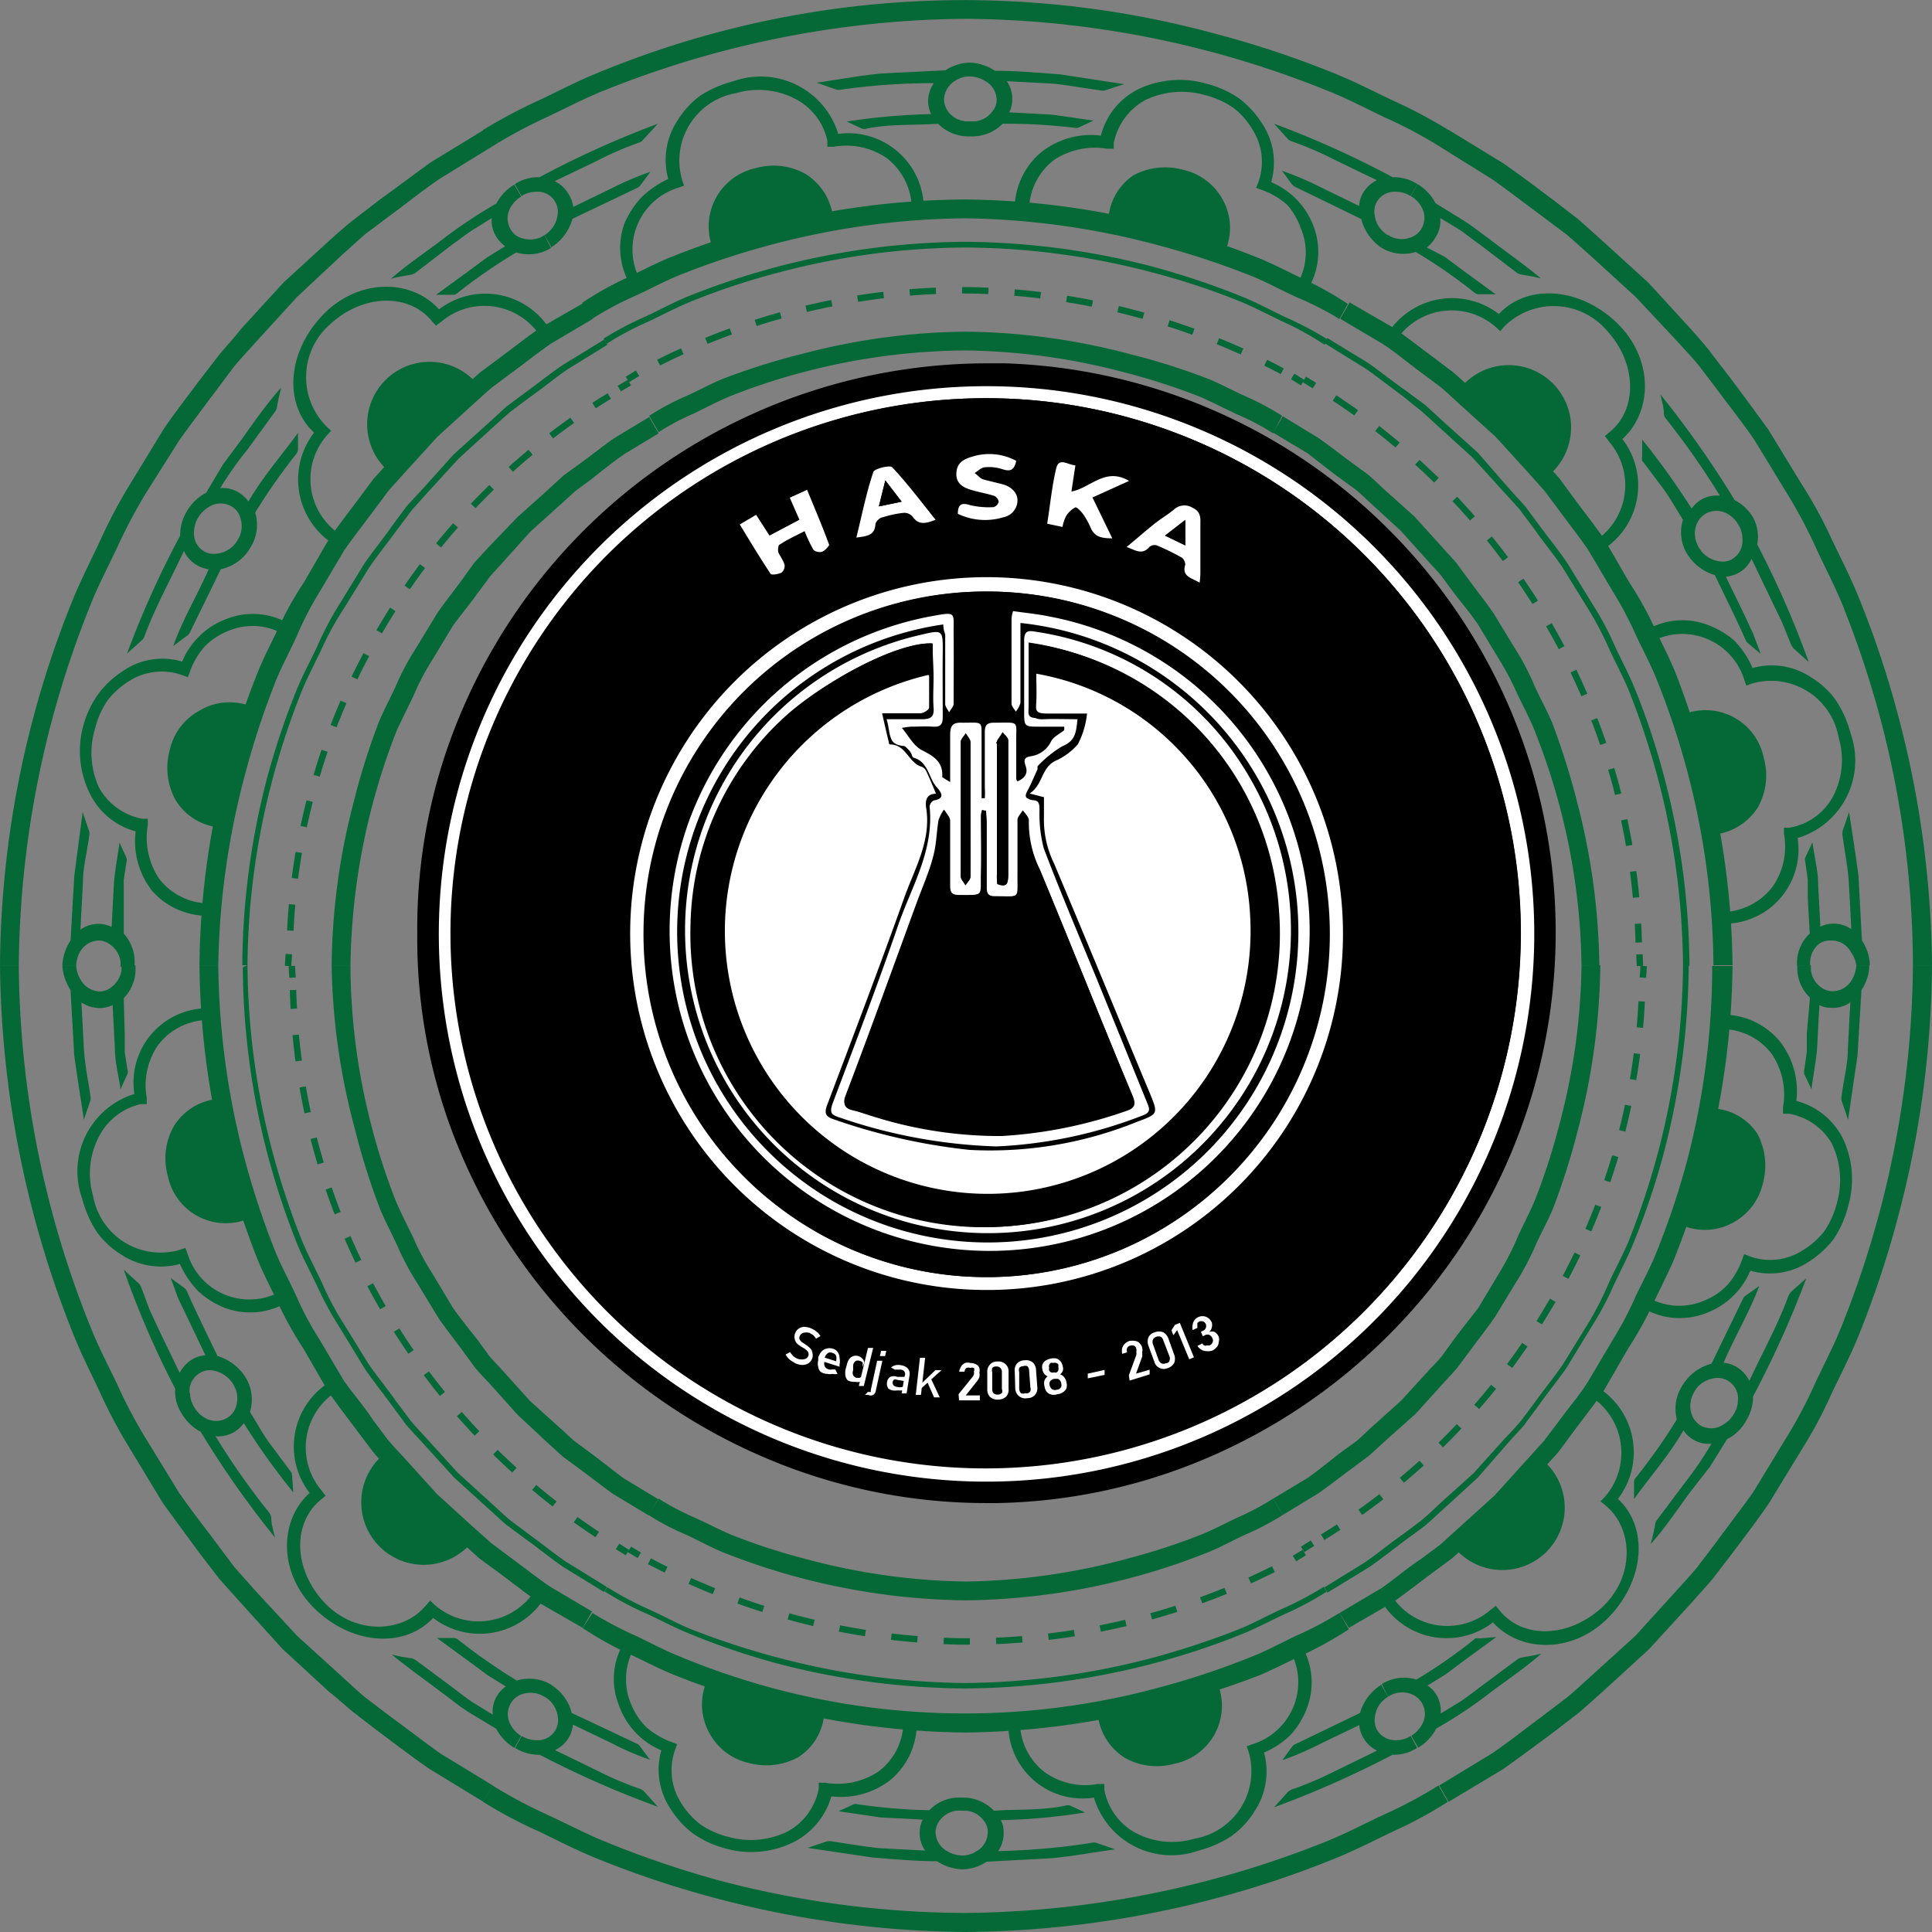 <svg xmlns="http://www.w3.org/2000/svg" viewBox="0 0 78.06 78.06"><rect x="0" y="0" width="78.06" height="78.06" fill="#808080" stroke="none"/><defs><style>.cls-1{fill:#046937;}.cls-2,.cls-3{fill:none;stroke:#046937;stroke-miterlimit:10;stroke-width:0.26px;}.cls-3{stroke-dasharray:1.06 1.06;}.cls-4{fill:#fff;}</style></defs><g id="Layer_2" data-name="Layer 2"><g id="Layer_1-2" data-name="Layer 1"><path class="cls-1" d="M66.55,52.94l-.18-.1-.16-.12.8-1.65c.25-.55.43-1.14.65-1.71l.42-1.14c.12-.39.21-.79.31-1.18A24.18,24.18,0,0,0,69,44.66,27.52,27.52,0,0,0,69.39,41l.19,0a.74.74,0,0,1,.21,0,3,3,0,0,1,2.11,1.06,3.27,3.27,0,0,1,.68,2.42A2.94,2.94,0,0,1,74.46,46a3.85,3.85,0,0,1,.21,2.74,4.12,4.12,0,0,1-.59,1.33,3.9,3.9,0,0,1-1,.91,2.84,2.84,0,0,1-2.36.36,3.11,3.11,0,0,1-1.83,1.73A2.9,2.9,0,0,1,66.55,52.94Zm.27-.4a2.55,2.55,0,0,0,2.06,0,2.63,2.63,0,0,0,.91-.62,3.14,3.14,0,0,0,.59-1l.09-.25.22.09a2.43,2.43,0,0,0,2.11-.22,3.31,3.31,0,0,0,.9-.78,3.61,3.61,0,0,0,.52-1.16,3.4,3.4,0,0,0-.21-2.4A2.48,2.48,0,0,0,72.28,45l-.24,0,0-.26a2.93,2.93,0,0,0-.45-2.15,2.53,2.53,0,0,0-1.79-1,10.87,10.87,0,0,1-.18,1.61l-.24,1.6A2.29,2.29,0,0,1,71,45.8a2.72,2.72,0,0,1,.23,2A2.42,2.42,0,0,1,70,49.41a2.37,2.37,0,0,1-1.9.15l-.55,1.52Z"/><path class="cls-1" d="M55.91,64.85a1.62,1.62,0,0,1-.1-.18l-.08-.18c.53-.3,1-.71,1.49-1.06s1-.71,1.44-1.13l1.81-1.64c.56-.58,1.1-1.2,1.65-1.8a14.17,14.17,0,0,0,1.14-1.42c.36-.49.74-1,1.09-1.47l.18.08a.59.59,0,0,1,.17.1,3.09,3.09,0,0,1,.67,4.41c1.22,1.13,1.1,3.22-.32,4.73s-3.58,1.52-4.73.26A3.07,3.07,0,0,1,55.91,64.85Zm.45-.19a2.68,2.68,0,0,0,3.87.38,1.56,1.56,0,0,0,.2-.16l.15.18c.94,1.17,2.8,1.12,4.14-.11s1.29-3.2.13-4.14l-.18-.15.18-.19a2.71,2.71,0,0,0-.36-3.89c-.67.85-1.25,1.77-2,2.56a2.52,2.52,0,1,1-3.58,3.55C58.11,63.39,57.21,64,56.36,64.66Z"/><path class="cls-1" d="M66.69,62.39a6.79,6.79,0,0,0,.18-.78.4.4,0,0,1,.08-.2l1.14-1.52a13.8,13.8,0,0,0,1.06-1.56,1.21,1.21,0,0,1-.78-.19,1.17,1.17,0,0,1-.35-.35c-.58,1-1.33,1.85-2,2.78l0-.68a.25.25,0,0,1,.06-.17,23,23,0,0,0,1.67-2.37A1.73,1.73,0,0,1,68,55.94a1.93,1.93,0,0,1,1.15-.84l1.27-2.62a.33.33,0,0,1,.11-.13l.55-.39c-.4,1.07-1,2.07-1.44,3.1a1.28,1.28,0,0,1,.47.14,1.35,1.35,0,0,1,.57.59c.53-1.14,1.15-2.25,1.58-3.43a.57.57,0,0,1,.12-.18l.6-.53a40,40,0,0,1-2.15,4.77,1.86,1.86,0,0,1-.29,1,1.83,1.83,0,0,1-.76.73l-.69,1.11-.78,1C67.76,61,67.28,61.74,66.69,62.39Zm2.93-4.83a1.1,1.1,0,0,0,.42-.41,1.06,1.06,0,0,0,.18-.57.83.83,0,0,0-.42-.8.78.78,0,0,0-.5-.1,1.15,1.15,0,0,0-.72.37l-.12.17-.09.19a1.08,1.08,0,0,0,0,.79.89.89,0,0,0,.33.39A.86.86,0,0,0,69.62,57.56Z"/><path class="cls-1" d="M56.08,68.55l.18-.09a1,1,0,0,1,.79,0,.84.84,0,0,1,.39.33.86.86,0,0,1,0,.91,1.15,1.15,0,0,1-.42.43l.28.48a1.92,1.92,0,0,0,.73-.77,18.33,18.33,0,0,0,2.18-1.45c.69-.52,1.41-1,2.07-1.58-.25.07-.52.11-.79.16a.41.41,0,0,0-.19.08l-1.52,1.13c-.25.19-.5.38-.76.56l-.81.49a1.28,1.28,0,0,0-.19-.78,1.26,1.26,0,0,0-.34-.35l.73-.45.68-.51,1.37-1-.68.06a.34.34,0,0,0-.17,0,20.66,20.66,0,0,1-2.38,1.66,1.71,1.71,0,0,0-1.4.18Z"/><path class="cls-1" d="M75.21,40a1.89,1.89,0,0,0,.32-1H75a1.19,1.19,0,0,1-.17.57.9.9,0,0,1-.8.48.79.79,0,0,1-.47-.17,1,1,0,0,1-.39-.67,1.48,1.48,0,0,1,0-.21h-.55a1.66,1.66,0,0,0,.51,1.31L73,41.78l0,.73-.1.71a.37.37,0,0,0,0,.18l.29.61c.07-.57.19-1.13.23-1.7l.09-1.7a1,1,0,0,0,.47.11,1.21,1.21,0,0,0,.78-.22l-.1,1.89c0,.62-.17,1.24-.25,1.87a.55.55,0,0,0,0,.22l.26.76.38-2.59Z"/><path class="cls-1" d="M54.12,65.17l1.69-1c.54-.37,1-.78,1.59-1.17l.79-.59.73-.66,1.47-1.33,1.33-1.47.66-.73L63,57.4c.39-.54.8-1,1.17-1.59l1-1.69a13.87,13.87,0,0,0,.92-1.75c.28-.59.6-1.17.84-1.78a31.7,31.7,0,0,0,1.25-3.75,31.14,31.14,0,0,0,1-7.81H70a32.35,32.35,0,0,1-1.09,8,31.38,31.38,0,0,1-1.27,3.84c-.26.62-.58,1.22-.86,1.83a15.33,15.33,0,0,1-1,1.79l-1,1.73c-.39.56-.81,1.09-1.21,1.63l-.6.81c-.22.26-.46.5-.68.76l-1.36,1.5-1.5,1.36c-.26.22-.5.46-.76.68l-.81.6c-.54.4-1.07.82-1.63,1.21l-1.73,1Z"/><path class="cls-1" d="M51.44,60.55l1.4-.84c.44-.31.86-.66,1.3-1l.66-.48c.21-.17.4-.37.6-.55l1.21-1.09L57.7,55.4c.18-.2.38-.39.55-.6l.48-.66c.32-.44.67-.86,1-1.3l.84-1.4A10.86,10.86,0,0,0,61.31,50c.22-.49.49-1,.69-1.47a25.83,25.83,0,0,0,1-3.08A26.16,26.16,0,0,0,63.9,39h.76a27.37,27.37,0,0,1-.9,6.63,29.41,29.41,0,0,1-1,3.17c-.21.52-.49,1-.72,1.52a11,11,0,0,1-.78,1.48l-.87,1.43c-.32.46-.67.9-1,1.35l-.5.67c-.18.22-.38.42-.56.62l-1.13,1.25L55.9,58.28c-.2.18-.4.38-.62.56l-.67.5c-.45.33-.89.68-1.35,1l-1.43.87Z"/><path class="cls-1" d="M53.52,64.13l1.62-1c.52-.36,1-.76,1.53-1.13l.76-.57c.24-.2.47-.42.7-.64l1.41-1.27,1.27-1.41c.22-.23.44-.46.64-.7l.57-.76c.37-.52.77-1,1.13-1.53l1-1.62A12.82,12.82,0,0,0,65,51.84c.26-.57.57-1.13.81-1.71A33,33,0,0,0,67,46.53,30.6,30.6,0,0,0,68,39h.23a30.61,30.61,0,0,1-1,7.56A29.66,29.66,0,0,1,66,50.22c-.24.59-.54,1.15-.81,1.73a12.35,12.35,0,0,1-.9,1.68l-1,1.64c-.36.52-.76,1-1.14,1.54l-.57.77c-.2.24-.43.47-.64.71L59.71,59.7,58.29,61c-.24.21-.47.44-.71.64l-.77.57c-.52.38-1,.78-1.54,1.14l-1.64,1Z"/><path class="cls-1" d="M58.15,72.14l2.14-1.3c.69-.47,1.35-1,2-1.48l1-.76c.32-.26.63-.55.94-.83l1.85-1.68,1.68-1.85c.28-.31.57-.62.83-.94l.76-1c.49-.67,1-1.33,1.48-2l1.3-2.14a18,18,0,0,0,1.18-2.21c.35-.75.74-1.49,1.06-2.27A40.05,40.05,0,0,0,77.29,39h.77A40.48,40.48,0,0,1,76.7,49.12,40,40,0,0,1,75.08,54c-.32.78-.71,1.54-1.08,2.31a17.32,17.32,0,0,1-1.2,2.25l-1.33,2.18c-.48.7-1,1.38-1.51,2.06l-.77,1c-.27.32-.56.63-.84.95l-1.72,1.88-1.89,1.73c-.32.28-.63.57-.95.84l-1,.77c-.68.51-1.35,1-2.06,1.51L58.53,72.8Z"/><line class="cls-2" x1="66.41" y1="39.03" x2="66.38" y2="39.5"/><path class="cls-3" d="M66.33,40.46a26.54,26.54,0,0,1-3.79,12.41,27,27,0,0,1-9.1,9.24"/><line class="cls-2" x1="53.03" y1="62.35" x2="52.63" y2="62.6"/><path class="cls-1" d="M40.74,69.8a.67.67,0,0,1,0-.2l0-.2A24.73,24.73,0,0,0,44.4,69a17.76,17.76,0,0,0,2.38-.53l1.18-.3c.39-.12.76-.28,1.15-.41l1.71-.63,1.65-.79.12.16a1.62,1.62,0,0,1,.1.18A2.9,2.9,0,0,1,52.81,69a3.35,3.35,0,0,1-.65,1.08,3.48,3.48,0,0,1-1.09.73,2.9,2.9,0,0,1-.38,2.37,3.46,3.46,0,0,1-.93,1,4.46,4.46,0,0,1-1.33.59,3.27,3.27,0,0,1-4.23-2.14A3,3,0,0,1,40.74,69.8Zm.48,0a2.56,2.56,0,0,0,1,1.81,2.82,2.82,0,0,0,2.14.47l.26,0,0,.23a2.5,2.5,0,0,0,1.25,1.74,3.17,3.17,0,0,0,2.39.24,2.77,2.77,0,0,0,2.19-3.51l-.08-.22.24-.09a2.62,2.62,0,0,0,1.63-3.54c-.49.23-1,.5-1.47.68l-1.52.56a2.39,2.39,0,0,1-1.79,3.09,2.64,2.64,0,0,1-2-.23,2.36,2.36,0,0,1-1.08-1.58A24.83,24.83,0,0,1,41.22,69.85Z"/><path class="cls-1" d="M25.11,66.55a1.74,1.74,0,0,1,.11-.18l.11-.16L27,67c.56.25,1.14.43,1.71.65l1.15.42c.38.12.79.21,1.18.31a24,24,0,0,0,2.37.56,27.67,27.67,0,0,0,3.63.44l0,.19a1.47,1.47,0,0,1,0,.21A3,3,0,0,1,36,71.9a3.26,3.26,0,0,1-2.41.68A3,3,0,0,1,32,74.46a3.84,3.84,0,0,1-2.74.21A4.07,4.07,0,0,1,28,74.08a3.73,3.73,0,0,1-.91-1,2.84,2.84,0,0,1-.37-2.36A3.08,3.08,0,0,1,25,68.88,2.83,2.83,0,0,1,25.11,66.55Zm.4.27a2.55,2.55,0,0,0,0,2.06,2.75,2.75,0,0,0,.61.91,3.31,3.31,0,0,0,1,.59l.24.09-.08.22a2.46,2.46,0,0,0,.21,2.11,3.35,3.35,0,0,0,.79.9,3.51,3.51,0,0,0,1.16.52A3.37,3.37,0,0,0,31.82,74a2.5,2.5,0,0,0,1.26-1.73l0-.24.26,0a3,3,0,0,0,2.15-.45,2.52,2.52,0,0,0,1-1.79,10.73,10.73,0,0,1-1.6-.18l-1.6-.24A2.3,2.3,0,0,1,32.25,71a2.71,2.71,0,0,1-2,.23A2.4,2.4,0,0,1,28.65,70a2.38,2.38,0,0,1-.16-1.9L27,67.53Z"/><path class="cls-1" d="M32.63,74.66l.77-.26a.55.55,0,0,1,.22,0c.62.09,1.25.2,1.87.27l1.89.1a1.21,1.21,0,0,1-.22-.78,1.13,1.13,0,0,1,.12-.47l-1.71-.09-1.69-.25.61-.28a.25.25,0,0,1,.17,0,23.46,23.46,0,0,0,2.89.24,1.66,1.66,0,0,1,1.31-.51,1.74,1.74,0,0,1,1.3.53c1-.07,1.94,0,2.9-.21a.27.27,0,0,1,.17,0l.61.28a24.14,24.14,0,0,1-3.4.31,1,1,0,0,1,.11.47,1.27,1.27,0,0,1-.22.78,28.07,28.07,0,0,0,3.76-.33.38.38,0,0,1,.21,0l.76.26c-.86.12-1.72.28-2.59.36l-2.61.14a1.81,1.81,0,0,1-1,.31,2,2,0,0,1-1-.33c-.87,0-1.74-.08-2.61-.15Zm5.65.14a1.19,1.19,0,0,0,.57.17,1,1,0,0,0,.58-.16.89.89,0,0,0,.48-.79.71.71,0,0,0-.17-.47,1,1,0,0,0-.68-.39l-.2,0a.74.74,0,0,0-.21,0,1,1,0,0,0-.68.39.82.82,0,0,0-.17.47A.9.9,0,0,0,38.28,74.8Z"/><path class="cls-1" d="M22,68.55l.17.12a1.12,1.12,0,0,1,.37.72.8.8,0,0,1-.09.5.83.83,0,0,1-.8.42,1.14,1.14,0,0,1-.57-.17l-.27.48a1.8,1.8,0,0,0,1,.28A39.24,39.24,0,0,0,26.58,73l-.54-.6a.52.52,0,0,0-.17-.12,13.37,13.37,0,0,1-1.74-.74l-1.71-.83a1.24,1.24,0,0,0,.59-.56,1.34,1.34,0,0,0,.14-.47l1.54.74a11.45,11.45,0,0,0,1.57.68l-.4-.54a.28.28,0,0,0-.13-.11L23.1,69.21a1.88,1.88,0,0,0-.84-1.14Z"/><path class="cls-1" d="M56.26,70.9a1.76,1.76,0,0,0,1-.28L57,70.14a1.07,1.07,0,0,1-.56.17.86.86,0,0,1-.81-.43.83.83,0,0,1-.08-.49,1.08,1.08,0,0,1,.37-.72l.16-.12-.27-.48a2,2,0,0,0-.86,1.14l-2.61,1.26a.3.3,0,0,0-.14.11l-.39.54a12.83,12.83,0,0,0,1.57-.68l1.54-.74a1.16,1.16,0,0,0,.14.47,1.26,1.26,0,0,0,.58.56l-1.7.83a14,14,0,0,1-1.74.74.57.57,0,0,0-.18.12l-.54.6A40.08,40.08,0,0,0,56.26,70.9Z"/><path class="cls-1" d="M23.94,65.17a14.46,14.46,0,0,0,1.74.92c.6.28,1.18.6,1.79.84a29.95,29.95,0,0,0,19.37,1.25,31.7,31.7,0,0,0,3.75-1.25c.61-.24,1.19-.56,1.78-.84a13.87,13.87,0,0,0,1.75-.92l.38.66a15.33,15.33,0,0,1-1.79,1c-.61.28-1.21.6-1.83.86A31.38,31.38,0,0,1,47,68.91,32.35,32.35,0,0,1,39,70a32.22,32.22,0,0,1-8-1.09,30.29,30.29,0,0,1-3.84-1.27c-.63-.26-1.22-.58-1.84-.86a14.44,14.44,0,0,1-1.78-1Z"/><path class="cls-1" d="M26.61,60.55a11,11,0,0,0,1.44.76c.49.22,1,.49,1.47.69a25.25,25.25,0,0,0,3.08,1A26.16,26.16,0,0,0,39,63.9,26.16,26.16,0,0,0,45.46,63a25.83,25.83,0,0,0,3.08-1c.5-.2,1-.47,1.47-.69a10.86,10.86,0,0,0,1.43-.76l.39.66a11,11,0,0,1-1.48.78c-.51.23-1,.51-1.52.72A27.17,27.17,0,0,1,39,64.66a27.33,27.33,0,0,1-9.81-1.95c-.51-.21-1-.49-1.51-.72a9.93,9.93,0,0,1-1.48-.78Z"/><path class="cls-1" d="M24.54,64.13a13.37,13.37,0,0,0,1.67.89c.58.26,1.13.57,1.72.81A32.27,32.27,0,0,0,31.53,67,30.47,30.47,0,0,0,39,68a30.6,30.6,0,0,0,7.5-1,33,33,0,0,0,3.6-1.19c.58-.24,1.14-.55,1.71-.81a12.82,12.82,0,0,0,1.68-.89l.11.2a12.35,12.35,0,0,1-1.68.9c-.58.27-1.14.57-1.73.81a29.66,29.66,0,0,1-3.63,1.2,30.61,30.61,0,0,1-7.56,1,30.48,30.48,0,0,1-7.56-1A29.1,29.1,0,0,1,27.84,66c-.59-.24-1.15-.54-1.73-.81a11.89,11.89,0,0,1-1.69-.9Z"/><path class="cls-1" d="M19.9,72.14a19.56,19.56,0,0,0,2.21,1.18c.76.35,1.5.74,2.27,1.06A40.21,40.21,0,0,0,29.14,76,39.34,39.34,0,0,0,39,77.29a40.05,40.05,0,0,0,14.64-2.91c.78-.32,1.52-.71,2.27-1.06a18,18,0,0,0,2.21-1.18l.38.66A17.32,17.32,0,0,1,56.28,74c-.77.37-1.53.76-2.32,1.08a39.27,39.27,0,0,1-4.84,1.62A40.54,40.54,0,0,1,39,78.06,40.48,40.48,0,0,1,28.94,76.7a40,40,0,0,1-4.85-1.62c-.79-.32-1.54-.71-2.31-1.08a18.12,18.12,0,0,1-2.26-1.2Z"/><line class="cls-2" x1="52.7" y1="62.73" x2="52.3" y2="62.97"/><path class="cls-3" d="M51.45,63.4a27.52,27.52,0,0,1-12.66,2.92,28.09,28.09,0,0,1-12.55-3.24"/><line class="cls-2" x1="25.83" y1="62.84" x2="25.43" y2="62.6"/><path class="cls-1" d="M13.21,55.91a1,1,0,0,1,.18-.1l.18-.08c.3.53.71,1,1.06,1.49s.7,1,1.12,1.44l1.64,1.81c.59.57,1.21,1.1,1.8,1.65a15.53,15.53,0,0,0,1.43,1.14c.49.36,1,.74,1.47,1.09l-.08.18a.59.59,0,0,1-.1.17,3.09,3.09,0,0,1-4.41.67c-1.14,1.22-3.22,1.1-4.73-.32s-1.53-3.58-.26-4.73A3.07,3.07,0,0,1,13.21,55.91Zm.19.45A2.68,2.68,0,0,0,13,60.23a1.56,1.56,0,0,0,.16.2l-.18.15c-1.17.94-1.13,2.8.1,4.14s3.2,1.29,4.14.13l.16-.18.19.18a2.7,2.7,0,0,0,3.88-.36c-.84-.67-1.76-1.25-2.55-2a2.52,2.52,0,1,1-3.56-3.58C14.67,58.11,14.06,57.21,13.4,56.36Z"/><path class="cls-1" d="M8.25,40.74a.74.74,0,0,1,.21,0l.19,0a26.16,26.16,0,0,0,.41,3.64,19.34,19.34,0,0,0,.54,2.37L9.9,48c.11.39.27.76.41,1.15l.62,1.71.79,1.65-.16.12a1,1,0,0,1-.17.1A2.92,2.92,0,0,1,9,52.81,3.46,3.46,0,0,1,8,52.16a3.85,3.85,0,0,1-.73-1.09,2.91,2.91,0,0,1-2.37-.38,3.46,3.46,0,0,1-1-.93,4.71,4.71,0,0,1-.58-1.33A3.27,3.27,0,0,1,5.43,44.2,3,3,0,0,1,8.25,40.74Zm-.05.48a2.6,2.6,0,0,0-1.81,1,2.86,2.86,0,0,0-.46,2.14l0,.25-.24,0A2.52,2.52,0,0,0,4,45.92a3.22,3.22,0,0,0-.24,2.39A2.77,2.77,0,0,0,7.26,50.5l.23-.08.09.24a2.61,2.61,0,0,0,3.53,1.63c-.22-.49-.49-1-.68-1.47L9.88,49.3a2.39,2.39,0,0,1-3.1-1.79,2.64,2.64,0,0,1,.24-2,2.34,2.34,0,0,1,1.57-1.08A25,25,0,0,1,8.2,41.22Z"/><path class="cls-1" d="M5,51.3l.59.54a.41.41,0,0,1,.12.18l.33.89.4.86.82,1.7a1.33,1.33,0,0,1,.57-.58,1.14,1.14,0,0,1,.47-.13l-.74-1.55-.37-.77-.29-.8.54.39a.38.38,0,0,1,.11.14c.39.88.82,1.75,1.24,2.62a2,2,0,0,1,1.13.86,1.71,1.71,0,0,1,.18,1.4c.26.41.49.84.77,1.23l.87,1.17a.23.23,0,0,1,.06.16l.05.69a28.25,28.25,0,0,1-2-2.8,1.29,1.29,0,0,1-.36.34,1.26,1.26,0,0,1-.78.19,29,29,0,0,0,2.17,3.09.5.5,0,0,1,.08.2c0,.26.09.54.15.8a38.21,38.21,0,0,1-3-4.27,1.94,1.94,0,0,1-.77-.74,1.6,1.6,0,0,1-.26-1A36.4,36.4,0,0,1,5,51.3Zm2.68,5a1.1,1.1,0,0,0,.17.56,1.13,1.13,0,0,0,.42.42.87.87,0,0,0,.92,0,.74.74,0,0,0,.32-.38,1.05,1.05,0,0,0,0-.8l-.09-.18a1.09,1.09,0,0,0-.13-.17,1.19,1.19,0,0,0-.7-.38.76.76,0,0,0-.49.09A.84.84,0,0,0,7.66,56.28Z"/><path class="cls-1" d="M4.91,39v.2a1.06,1.06,0,0,1-.4.68.78.78,0,0,1-.47.18.92.92,0,0,1-.79-.49A1.16,1.16,0,0,1,3.08,39H2.52a2,2,0,0,0,.33,1L3,42.65c.12.86.26,1.73.39,2.59l.26-.77a.49.49,0,0,0,0-.21c-.09-.62-.22-1.24-.26-1.87l-.1-1.89a1.33,1.33,0,0,0,.79.23,1.31,1.31,0,0,0,.47-.12l.09,1.71c0,.57.15,1.13.23,1.69l.28-.62a.23.23,0,0,0,0-.16l-.11-.72,0-.73L5,40.33A1.69,1.69,0,0,0,5.47,39Z"/><path class="cls-1" d="M20.05,69.85a2,2,0,0,0,.73.77l.28-.48a1.17,1.17,0,0,1-.41-.42.87.87,0,0,1,0-.92.84.84,0,0,1,.39-.33,1.07,1.07,0,0,1,.79,0l.18.09.28-.48a1.73,1.73,0,0,0-1.41-.18,24.15,24.15,0,0,1-2.38-1.66.44.44,0,0,0-.16-.06l-.69,0,1.37,1,.69.51.73.45a1.14,1.14,0,0,0-.34.35,1.23,1.23,0,0,0-.19.79l-.81-.5c-.26-.17-.51-.37-.76-.56l-1.52-1.13a.61.61,0,0,0-.2-.09,6.88,6.88,0,0,1-.79-.15c.67.55,1.38,1.05,2.08,1.58.35.26.69.54,1.06.77Z"/><path class="cls-1" d="M8.82,39a31.61,31.61,0,0,0,1.06,7.81,33.58,33.58,0,0,0,1.24,3.75c.25.61.57,1.19.84,1.78a12.74,12.74,0,0,0,.93,1.75l1,1.69c.38.54.79,1,1.18,1.59l.59.79c.21.25.44.49.66.73l1.33,1.47,1.46,1.33.74.66.79.59c.53.39,1.05.8,1.59,1.17l1.69,1-.38.66-1.74-1c-.55-.39-1.08-.81-1.62-1.21l-.82-.6-.75-.68-1.5-1.36-1.36-1.5c-.23-.26-.46-.5-.68-.76l-.61-.81c-.4-.54-.82-1.07-1.2-1.63l-1-1.73a14,14,0,0,1-1-1.79c-.29-.61-.61-1.21-.86-1.83A33.24,33.24,0,0,1,9.14,47a32.34,32.34,0,0,1-1.08-8Z"/><path class="cls-1" d="M14.16,39A26.16,26.16,0,0,0,15,45.46a25.78,25.78,0,0,0,1,3.08c.21.5.47,1,.7,1.47a9.79,9.79,0,0,0,.76,1.43l.84,1.4c.31.44.65.86,1,1.3l.48.66c.18.21.37.4.55.6l1.09,1.21,1.21,1.09c.21.18.4.38.61.55l.65.48c.44.32.86.67,1.31,1l1.39.84-.38.66-1.44-.87c-.45-.32-.89-.67-1.34-1l-.68-.5-.62-.56L20.9,57.15,19.78,55.9c-.19-.2-.38-.4-.57-.62l-.49-.67c-.33-.45-.68-.89-1-1.35l-.87-1.43a11.09,11.09,0,0,1-.79-1.48c-.23-.51-.5-1-.71-1.52a27.36,27.36,0,0,1-1-3.17A26.89,26.89,0,0,1,13.4,39Z"/><path class="cls-1" d="M10,39a30.13,30.13,0,0,0,1,7.5,31,31,0,0,0,1.19,3.6c.24.58.54,1.14.81,1.71a11.72,11.72,0,0,0,.89,1.68l1,1.62c.36.52.76,1,1.13,1.53l.57.76c.2.24.42.47.63.7l1.28,1.41,1.4,1.27c.24.22.47.44.71.64l.76.57c.51.37,1,.77,1.53,1.13l1.62,1-.12.2-1.63-1c-.53-.36-1-.76-1.54-1.14l-.77-.57c-.24-.2-.47-.43-.71-.64L18.35,59.7l-1.28-1.41c-.22-.24-.44-.47-.65-.71l-.57-.77c-.37-.52-.77-1-1.13-1.54l-1-1.64A13.49,13.49,0,0,1,12.83,52c-.27-.58-.58-1.14-.82-1.73a31.47,31.47,0,0,1-1.2-3.63,30.6,30.6,0,0,1-1-7.56Z"/><path class="cls-1" d="M.76,39A39.66,39.66,0,0,0,3.68,53.67c.31.78.7,1.52,1.06,2.27a19.39,19.39,0,0,0,1.17,2.21l1.31,2.14c.47.69,1,1.35,1.48,2l.75,1c.27.32.56.63.83.94L12,66.09l1.85,1.68c.31.28.61.57.93.83l1,.76c.67.49,1.33,1,2,1.48l2.13,1.3-.38.66-2.18-1.33c-.7-.48-1.37-1-2.06-1.51l-1-.77c-.33-.27-.64-.56-1-.84l-1.88-1.73L9.71,64.74l-.85-.95-.77-1c-.5-.68-1-1.36-1.51-2.06L5.25,58.53a20.16,20.16,0,0,1-1.2-2.25C3.69,55.51,3.3,54.75,3,54A41.07,41.07,0,0,1,0,39Z"/><line class="cls-2" x1="25.35" y1="62.73" x2="24.95" y2="62.48"/><path class="cls-3" d="M24.13,62a27.67,27.67,0,0,1-8.86-9.52A27,27,0,0,1,11.84,40"/><line class="cls-2" x1="11.82" y1="39.5" x2="11.79" y2="39.03"/><path class="cls-1" d="M11.51,25.11l.17.11.16.12L11.05,27c-.25.56-.43,1.15-.65,1.71L10,29.84c-.13.39-.21.79-.32,1.18-.17.79-.45,1.56-.55,2.37A27.67,27.67,0,0,0,8.67,37l-.2,0h-.2A3,3,0,0,1,6.15,36a3.26,3.26,0,0,1-.67-2.41A2.9,2.9,0,0,1,3.6,32a3.87,3.87,0,0,1-.22-2.73A4,4,0,0,1,4,28a3.9,3.9,0,0,1,1-.91,2.8,2.8,0,0,1,2.36-.36A3.11,3.11,0,0,1,9.17,25,2.9,2.9,0,0,1,11.51,25.11Zm-.28.4a2.52,2.52,0,0,0-2.05,0,2.75,2.75,0,0,0-.91.61,3.11,3.11,0,0,0-.59,1l-.09.24-.22-.08a2.46,2.46,0,0,0-2.11.21,3.35,3.35,0,0,0-.9.79,3.51,3.51,0,0,0-.52,1.16A3.37,3.37,0,0,0,4,31.82a2.53,2.53,0,0,0,1.74,1.26l.23,0,0,.26a3,3,0,0,0,.45,2.15,2.56,2.56,0,0,0,1.8,1A9.55,9.55,0,0,1,8.39,35l.25-1.6a2.32,2.32,0,0,1-1.56-1.1,2.71,2.71,0,0,1-.22-2,2.4,2.4,0,0,1,1.22-1.6A2.35,2.35,0,0,1,10,28.49L10.53,27Z"/><path class="cls-1" d="M22.15,13.21a1,1,0,0,1,.1.18l.08.17c-.53.31-1,.72-1.49,1.07s-1,.7-1.45,1.12l-1.8,1.64c-.57.59-1.1,1.21-1.65,1.8a12.76,12.76,0,0,0-1.14,1.43c-.37.49-.74,1-1.09,1.47L13.53,22a.81.81,0,0,1-.18-.1,3.1,3.1,0,0,1-.66-4.42c-1.22-1.13-1.1-3.21.32-4.72s3.58-1.53,4.73-.26A3.07,3.07,0,0,1,22.15,13.21Zm-.45.19A2.69,2.69,0,0,0,17.83,13a1.66,1.66,0,0,0-.21.16L17.47,13c-.93-1.17-2.8-1.13-4.13.1a2.83,2.83,0,0,0-.14,4.14l.18.16-.17.19a2.68,2.68,0,0,0,.36,3.88c.66-.84,1.25-1.76,2-2.55a2.52,2.52,0,1,1,3.57-3.56C20,14.67,20.84,14.06,21.7,13.4Z"/><path class="cls-1" d="M11.36,15.66c-.06.26-.13.52-.17.79a.4.4,0,0,1-.09.2L10,18.16A13.89,13.89,0,0,0,8.9,19.72a1.25,1.25,0,0,1,.78.2,1.46,1.46,0,0,1,.36.34c.58-1,1.33-1.85,2-2.77l0,.68a.36.36,0,0,1-.07.17,24.53,24.53,0,0,0-1.66,2.37,1.7,1.7,0,0,1-.19,1.41A1.82,1.82,0,0,1,8.92,23L7.66,25.58a.34.34,0,0,1-.12.12L7,26.1C7.39,25,8,24,8.43,23A1.22,1.22,0,0,1,8,22.86a1.28,1.28,0,0,1-.57-.6c-.53,1.15-1.15,2.25-1.59,3.44a.34.34,0,0,1-.11.17l-.6.54a38.46,38.46,0,0,1,2.15-4.77,1.84,1.84,0,0,1,.28-1,1.92,1.92,0,0,1,.77-.73L9,18.78l.78-1.05C10.3,17,10.78,16.31,11.36,15.66ZM8.43,20.49a1.21,1.21,0,0,0-.42.42,1.14,1.14,0,0,0-.17.57.83.83,0,0,0,.41.8.8.8,0,0,0,.5.09A1.06,1.06,0,0,0,9.47,22a.66.66,0,0,0,.12-.17,1,1,0,0,0,.1-.18,1.07,1.07,0,0,0,0-.79.77.77,0,0,0-.32-.39A.87.87,0,0,0,8.43,20.49Z"/><path class="cls-1" d="M22,9.5l-.18.1a1.1,1.1,0,0,1-.8,0,.74.74,0,0,1-.38-.32.87.87,0,0,1,0-.92,1.21,1.21,0,0,1,.42-.42l-.28-.48a1.87,1.87,0,0,0-.72.76,20.12,20.12,0,0,0-2.18,1.45c-.69.53-1.41,1-2.08,1.59.25-.07.53-.11.8-.16a.52.52,0,0,0,.19-.08L18.3,9.86c.26-.18.51-.38.77-.55l.8-.5a1.19,1.19,0,0,0,.2.78,1.29,1.29,0,0,0,.34.36l-.73.45-.69.51-1.37,1,.69,0a.23.23,0,0,0,.16-.06,21.6,21.6,0,0,1,2.39-1.65,1.71,1.71,0,0,0,1.4-.18Z"/><path class="cls-1" d="M2.85,38a2,2,0,0,0-.33,1h.56a1.19,1.19,0,0,1,.17-.57A.9.9,0,0,1,4,38a.78.78,0,0,1,.47.18,1,1,0,0,1,.4.67,1.47,1.47,0,0,1,0,.21h.56A1.71,1.71,0,0,0,5,37.72L5,36.27l0-.72.11-.72a.25.25,0,0,0,0-.17l-.28-.61c-.08.56-.19,1.12-.23,1.69l-.09,1.71a1.25,1.25,0,0,0-1.26.11l.1-1.89c0-.63.17-1.25.25-1.87a.41.41,0,0,0,0-.22l-.26-.77L3,35.4Z"/><path class="cls-1" d="M23.94,12.89l-1.69,1c-.54.38-1.06.79-1.59,1.18l-.79.59c-.25.21-.49.44-.74.66l-1.46,1.33-1.33,1.46c-.22.25-.45.49-.66.74l-.59.79c-.39.53-.8,1.05-1.18,1.59l-1,1.69A13.23,13.23,0,0,0,12,25.68c-.27.6-.59,1.18-.84,1.79a32.92,32.92,0,0,0-1.24,3.75A31.61,31.61,0,0,0,8.82,39H8.06a32.37,32.37,0,0,1,2.36-11.85c.25-.63.57-1.22.86-1.84a13.2,13.2,0,0,1,1-1.78l1-1.73c.38-.56.8-1.09,1.2-1.63l.61-.82.68-.75,1.36-1.5,1.5-1.36.75-.68.82-.61c.54-.4,1.07-.82,1.62-1.2l1.74-1Z"/><path class="cls-1" d="M26.61,17.51l-1.39.84c-.45.31-.87.65-1.31,1l-.65.48-.61.55-1.21,1.09-1.09,1.21c-.18.21-.37.4-.55.61l-.48.65c-.32.44-.66.86-1,1.31l-.84,1.39a9.9,9.9,0,0,0-.76,1.44c-.23.49-.49,1-.7,1.46A26.95,26.95,0,0,0,14.16,39H13.4a26.83,26.83,0,0,1,.9-6.63,27.52,27.52,0,0,1,1-3.18c.21-.51.48-1,.71-1.51a10,10,0,0,1,.79-1.48l.87-1.43c.32-.46.67-.9,1-1.35l.49-.68.57-.62L20.9,20.9l1.25-1.12.62-.57.68-.49c.45-.33.89-.68,1.34-1l1.44-.87Z"/><path class="cls-1" d="M24.54,13.93l-1.62,1c-.52.36-1,.76-1.53,1.13l-.76.57c-.24.2-.47.42-.71.63l-1.4,1.28-1.28,1.4c-.21.24-.43.47-.63.71l-.57.76c-.37.51-.77,1-1.13,1.53l-1,1.62A12.17,12.17,0,0,0,13,26.21c-.27.58-.57,1.13-.81,1.72A30.34,30.34,0,0,0,11,31.53,30,30,0,0,0,10,39H9.79a30.47,30.47,0,0,1,1-7.56A30.84,30.84,0,0,1,12,27.84c.24-.59.55-1.15.82-1.73a12.94,12.94,0,0,1,.89-1.69l1-1.63c.36-.53.76-1,1.13-1.54l.57-.77c.21-.24.43-.47.65-.71l1.28-1.42,1.42-1.28.71-.65.77-.57c.51-.37,1-.77,1.54-1.13l1.63-1Z"/><path class="cls-1" d="M19.9,5.91,17.77,7.22c-.69.47-1.35,1-2,1.48l-1,.75c-.32.27-.62.56-.93.83L12,12l-1.69,1.85c-.27.31-.56.61-.83.93l-.75,1c-.5.67-1,1.33-1.48,2L5.91,19.9a21.23,21.23,0,0,0-1.17,2.21c-.36.76-.75,1.5-1.06,2.27a40.73,40.73,0,0,0-1.59,4.75A39.94,39.94,0,0,0,.76,39H0A40,40,0,0,1,1.36,28.94,39.37,39.37,0,0,1,3,24.09c.33-.79.72-1.54,1.08-2.32a21.08,21.08,0,0,1,1.2-2.25l1.33-2.18c.48-.7,1-1.37,1.51-2.05l.77-1c.28-.33.57-.64.85-1l1.72-1.88,1.88-1.72c.32-.28.63-.57,1-.85l1-.77c.69-.5,1.36-1,2.06-1.51l2.18-1.33Z"/><line class="cls-2" x1="11.64" y1="39.03" x2="11.67" y2="38.55"/><path class="cls-3" d="M11.73,37.6a26.35,26.35,0,0,1,3.79-12.41A26.91,26.91,0,0,1,24.62,16"/><line class="cls-2" x1="25.02" y1="15.7" x2="25.43" y2="15.46"/><path class="cls-1" d="M37.32,8.25v.21l0,.19a24.77,24.77,0,0,0-3.63.42,17.76,17.76,0,0,0-2.38.53l-1.18.3c-.39.11-.77.27-1.15.41l-1.72.62-1.65.79-.11-.16a.59.59,0,0,1-.1-.17A2.92,2.92,0,0,1,25.24,9,3.89,3.89,0,0,1,25.89,8,3.91,3.91,0,0,1,27,7.23a2.88,2.88,0,0,1,.38-2.37,3.55,3.55,0,0,1,.92-1,4.65,4.65,0,0,1,1.34-.58,3.28,3.28,0,0,1,4.23,2.13A3.05,3.05,0,0,1,37.32,8.25Zm-.49-.05a2.63,2.63,0,0,0-1-1.81,2.88,2.88,0,0,0-2.14-.46l-.26,0,0-.24A2.48,2.48,0,0,0,32.14,4a3.22,3.22,0,0,0-2.39-.24,2.77,2.77,0,0,0-2.19,3.51l.08.23-.25.09a2.61,2.61,0,0,0-1.62,3.53c.49-.22,1-.49,1.46-.68l1.52-.55a2.41,2.41,0,0,1,1.8-3.1,2.64,2.64,0,0,1,2,.24,2.41,2.41,0,0,1,1.08,1.57A26.78,26.78,0,0,1,36.83,8.2Z"/><path class="cls-1" d="M52.94,11.51a1,1,0,0,1-.1.17l-.12.16-1.65-.79c-.55-.25-1.14-.43-1.71-.65L48.22,10c-.39-.13-.79-.21-1.18-.32-.79-.17-1.57-.45-2.38-.55A27.52,27.52,0,0,0,41,8.67l0-.2a.67.67,0,0,1,0-.2,3,3,0,0,1,1.07-2.12,3.23,3.23,0,0,1,2.41-.67A2.89,2.89,0,0,1,46,3.6a3.9,3.9,0,0,1,2.74-.22,4.14,4.14,0,0,1,1.33.6A3.9,3.9,0,0,1,51,5a2.84,2.84,0,0,1,.36,2.36,3.11,3.11,0,0,1,1.73,1.83A2.9,2.9,0,0,1,52.94,11.51Zm-.4-.28a2.52,2.52,0,0,0,0-2.05A2.75,2.75,0,0,0,52,8.27a3.11,3.11,0,0,0-1-.59l-.25-.09.09-.22a2.43,2.43,0,0,0-.22-2.11,3.14,3.14,0,0,0-.78-.9,3.61,3.61,0,0,0-1.16-.52,3.4,3.4,0,0,0-2.4.2A2.55,2.55,0,0,0,45,5.78l0,.23-.26,0a3,3,0,0,0-2.15.45,2.57,2.57,0,0,0-1,1.8,9.67,9.67,0,0,1,1.61.17l1.6.25A2.31,2.31,0,0,1,45.8,7.08a2.72,2.72,0,0,1,2-.22,2.42,2.42,0,0,1,1.61,1.22A2.35,2.35,0,0,1,49.56,10l1.52.56Z"/><path class="cls-1" d="M45.42,3.4l-.77.25a.38.38,0,0,1-.21,0c-.63-.09-1.25-.2-1.88-.27l-1.88-.1a1.29,1.29,0,0,1,.22.78,1.31,1.31,0,0,1-.12.48l1.71.09,1.69.24-.61.29a.37.37,0,0,1-.18,0A23.13,23.13,0,0,0,40.51,5a1.73,1.73,0,0,1-1.31.51A1.74,1.74,0,0,1,37.9,5c-1,.07-1.94,0-2.9.2a.32.32,0,0,1-.17,0l-.62-.29a26,26,0,0,1,3.41-.3,1.31,1.31,0,0,1-.12-.47,1.28,1.28,0,0,1,.23-.78A26.26,26.26,0,0,0,34,3.62a.49.49,0,0,1-.21,0L33,3.34c.87-.12,1.73-.29,2.59-.37l2.61-.13a1.86,1.86,0,0,1,1-.31,2,2,0,0,1,1,.33c.87,0,1.74.08,2.6.14Zm-5.64-.14a1.19,1.19,0,0,0-.57-.17,1,1,0,0,0-.58.15.94.94,0,0,0-.49.8.9.9,0,0,0,.17.47A1,1,0,0,0,39,4.9l.21,0h.21a1,1,0,0,0,.67-.39.78.78,0,0,0,.18-.47A.89.89,0,0,0,39.78,3.26Z"/><path class="cls-1" d="M56.07,9.5a.83.83,0,0,1-.16-.12,1.06,1.06,0,0,1-.37-.71.79.79,0,0,1,.08-.5.84.84,0,0,1,.81-.42,1.1,1.1,0,0,1,.56.17l.28-.48a1.76,1.76,0,0,0-1-.28A38.4,38.4,0,0,0,51.48,5l.54.6a.34.34,0,0,0,.17.11,14,14,0,0,1,1.74.75l1.7.82a1.35,1.35,0,0,0-.59.57,1.32,1.32,0,0,0-.13.47l-1.54-.75a12.77,12.77,0,0,0-1.57-.67l.39.54a.49.49,0,0,0,.14.11L55,8.85A2,2,0,0,0,55.8,10Z"/><path class="cls-1" d="M21.8,7.16a1.74,1.74,0,0,0-1,.28l.27.48a1.14,1.14,0,0,1,.57-.17.81.81,0,0,1,.8.42.79.79,0,0,1,.09.5,1.1,1.1,0,0,1-.37.71A.66.66,0,0,1,22,9.5l.28.49a2,2,0,0,0,.85-1.15l2.62-1.25a.35.35,0,0,0,.13-.11l.4-.54a12.14,12.14,0,0,0-1.57.67l-1.55.75A1.14,1.14,0,0,0,23,7.89a1.3,1.3,0,0,0-.59-.57l1.71-.82a13.29,13.29,0,0,1,1.73-.75A.36.36,0,0,0,26,5.63L26.58,5A38.4,38.4,0,0,0,21.8,7.16Z"/><path class="cls-1" d="M54.12,12.89A12.74,12.74,0,0,0,52.37,12c-.59-.27-1.17-.59-1.78-.84a33.58,33.58,0,0,0-3.75-1.24A31.61,31.61,0,0,0,39,8.82a31.61,31.61,0,0,0-7.81,1.06,32.92,32.92,0,0,0-3.75,1.24c-.61.25-1.19.57-1.79.84a13.23,13.23,0,0,0-1.74.93l-.38-.66a13.2,13.2,0,0,1,1.78-1c.62-.29,1.21-.61,1.84-.86A32.37,32.37,0,0,1,39,8.06a32.34,32.34,0,0,1,8,1.08,33.24,33.24,0,0,1,3.84,1.28c.62.25,1.22.57,1.83.86a14,14,0,0,1,1.79,1Z"/><path class="cls-1" d="M51.44,17.51A9.79,9.79,0,0,0,50,16.75c-.49-.23-1-.49-1.47-.7a25.78,25.78,0,0,0-3.08-1A26.16,26.16,0,0,0,39,14.16,26.16,26.16,0,0,0,32.6,15a25.2,25.2,0,0,0-3.08,1c-.51.21-1,.47-1.47.7a9.9,9.9,0,0,0-1.44.76l-.38-.66a10,10,0,0,1,1.48-.79c.51-.23,1-.5,1.51-.71a27.52,27.52,0,0,1,3.18-1A26.83,26.83,0,0,1,39,13.4a26.89,26.89,0,0,1,6.63.9,27.36,27.36,0,0,1,3.17,1c.52.21,1,.48,1.52.71a11.09,11.09,0,0,1,1.48.79Z"/><path class="cls-1" d="M53.52,13.93A11.72,11.72,0,0,0,51.84,13c-.57-.27-1.13-.57-1.71-.81A29.17,29.17,0,0,0,46.53,11,30.13,30.13,0,0,0,39,10a30,30,0,0,0-7.5,1,28.62,28.62,0,0,0-3.6,1.19c-.59.24-1.14.54-1.72.81a12.17,12.17,0,0,0-1.67.89l-.12-.21a12.94,12.94,0,0,1,1.69-.89c.58-.27,1.14-.58,1.73-.82a30.84,30.84,0,0,1,3.63-1.2,30.47,30.47,0,0,1,7.56-1,30.6,30.6,0,0,1,7.56,1A31.47,31.47,0,0,1,50.22,12c.59.24,1.15.55,1.73.82a13.49,13.49,0,0,1,1.68.89Z"/><path class="cls-1" d="M58.15,5.91a17.92,17.92,0,0,0-2.21-1.17c-.75-.36-1.49-.75-2.27-1.06A39.66,39.66,0,0,0,39,.76a39.8,39.8,0,0,0-9.89,1.33,40.26,40.26,0,0,0-4.76,1.59c-.77.31-1.51.7-2.27,1.06A19.48,19.48,0,0,0,19.9,5.91l-.38-.66a21.22,21.22,0,0,1,2.26-1.2c.77-.36,1.52-.76,2.31-1.08a38.68,38.68,0,0,1,25-1.61A39.22,39.22,0,0,1,54,3c.79.32,1.55.72,2.32,1.08a20.16,20.16,0,0,1,2.25,1.2Z"/><line class="cls-2" x1="25.35" y1="15.33" x2="25.76" y2="15.08"/><path class="cls-3" d="M26.61,14.65a27.52,27.52,0,0,1,12.66-2.92A28.06,28.06,0,0,1,51.81,15"/><line class="cls-2" x1="52.23" y1="15.21" x2="52.63" y2="15.46"/><path class="cls-1" d="M64.85,22.15l-.18.1-.18.08a15.58,15.58,0,0,0-1.07-1.49c-.37-.48-.7-1-1.12-1.45l-1.64-1.8c-.58-.57-1.2-1.1-1.8-1.65a11.82,11.82,0,0,0-1.42-1.14c-.5-.37-1-.74-1.47-1.09l.08-.18a.81.81,0,0,1,.1-.18,3.09,3.09,0,0,1,4.41-.66c1.13-1.22,3.22-1.1,4.73.32s1.52,3.58.26,4.73A3.07,3.07,0,0,1,64.85,22.15Zm-.19-.45A2.69,2.69,0,0,0,65,17.83a1.66,1.66,0,0,0-.16-.21l.18-.15c1.16-.93,1.12-2.8-.11-4.13a2.83,2.83,0,0,0-4.14-.14l-.15.18-.19-.17a2.69,2.69,0,0,0-3.89.36c.85.66,1.77,1.25,2.56,2a2.52,2.52,0,1,1,3.55,3.57C63.39,20,64,20.84,64.66,21.7Z"/><path class="cls-1" d="M69.8,37.32h-.2l-.2,0A24.75,24.75,0,0,0,69,33.66a17.76,17.76,0,0,0-.53-2.38l-.3-1.18c-.12-.39-.28-.77-.41-1.15l-.63-1.72-.79-1.65.16-.11.18-.1A2.86,2.86,0,0,1,69,25.25a3.51,3.51,0,0,1,1.08.64,3.64,3.64,0,0,1,.73,1.1,2.87,2.87,0,0,1,2.37.38,3.33,3.33,0,0,1,1,.93,4.35,4.35,0,0,1,.59,1.33,3.27,3.27,0,0,1-2.14,4.23A3,3,0,0,1,69.8,37.32Zm0-.48a2.63,2.63,0,0,0,1.81-1,2.83,2.83,0,0,0,.47-2.14l0-.26.23,0a2.46,2.46,0,0,0,1.74-1.24,3.17,3.17,0,0,0,.24-2.39,2.77,2.77,0,0,0-3.51-2.19l-.22.08-.09-.25a2.62,2.62,0,0,0-3.54-1.62c.23.49.5,1,.68,1.46l.56,1.52a2.4,2.4,0,0,1,3.09,1.8,2.64,2.64,0,0,1-.23,2,2.39,2.39,0,0,1-1.58,1.08A24.83,24.83,0,0,1,69.85,36.84Z"/><path class="cls-1" d="M73.08,26.75l-.6-.54a.57.57,0,0,1-.12-.18L72,25.14l-.41-.85-.82-1.71a1.25,1.25,0,0,1-.57.59,1.32,1.32,0,0,1-.47.13l.75,1.54.36.78.3.8L70.64,26a.36.36,0,0,1-.11-.14c-.39-.89-.83-1.75-1.24-2.62a2,2,0,0,1-1.13-.87A1.67,1.67,0,0,1,68,21c-.26-.4-.49-.83-.78-1.23l-.87-1.16a.3.3,0,0,1,0-.16l0-.69a30.44,30.44,0,0,1,2,2.79,1.26,1.26,0,0,1,.35-.34,1.22,1.22,0,0,1,.79-.18,31.86,31.86,0,0,0-2.17-3.1.37.37,0,0,1-.09-.19c0-.27-.09-.54-.14-.8a40,40,0,0,1,3,4.27,1.83,1.83,0,0,1,.76.73A1.69,1.69,0,0,1,71,22,38.42,38.42,0,0,1,73.08,26.75Zm-2.68-5a1.07,1.07,0,0,0-.17-.56,1.13,1.13,0,0,0-.42-.42.88.88,0,0,0-.92,0,.89.89,0,0,0-.33.39,1,1,0,0,0,0,.79.66.66,0,0,0,.09.19l.12.17a1.17,1.17,0,0,0,.71.37.77.77,0,0,0,.49-.08A.86.86,0,0,0,70.4,21.78Z"/><path class="cls-1" d="M73.14,39a1.48,1.48,0,0,1,0-.21,1,1,0,0,1,.39-.68A.87.87,0,0,1,74,38a.88.88,0,0,1,.79.48A1.11,1.11,0,0,1,75,39h.55a1.93,1.93,0,0,0-.32-1l-.14-2.6c-.11-.87-.25-1.73-.38-2.59l-.26.76a.5.5,0,0,0,0,.21c.08.63.21,1.25.25,1.88l.1,1.88a1.27,1.27,0,0,0-.78-.22,1.21,1.21,0,0,0-.47.12l-.09-1.71c0-.57-.16-1.13-.23-1.7l-.29.62a.33.33,0,0,0,0,.17l.1.72,0,.73.08,1.45a1.62,1.62,0,0,0-.51,1.3Z"/><path class="cls-1" d="M58,8.21a1.86,1.86,0,0,0-.73-.77L57,7.92a1.13,1.13,0,0,1,.42.42.87.87,0,0,1,0,.92.81.81,0,0,1-.39.32,1,1,0,0,1-.79,0,1,1,0,0,1-.18-.1L55.8,10a1.7,1.7,0,0,0,1.4.18,20.58,20.58,0,0,1,2.38,1.65.27.27,0,0,0,.17.06l.68,0-1.37-1-.68-.51L57.65,10A1.46,1.46,0,0,0,58,9.59a1.19,1.19,0,0,0,.19-.78L59,9.3c.26.18.5.38.76.56L61.26,11a.4.4,0,0,0,.2.09c.27.05.54.09.8.16-.67-.56-1.39-1.06-2.08-1.59-.35-.25-.69-.53-1.06-.76Z"/><path class="cls-1" d="M69.23,39a31.51,31.51,0,0,0-2.3-11.56c-.24-.61-.56-1.19-.84-1.79a14.46,14.46,0,0,0-.92-1.74l-1-1.69c-.37-.54-.78-1.06-1.17-1.59l-.59-.79-.66-.74-1.33-1.46-1.47-1.33c-.24-.22-.48-.45-.73-.66l-.79-.59c-.54-.39-1-.8-1.59-1.18l-1.69-1,.38-.66,1.73,1c.56.38,1.09.8,1.63,1.2l.81.61c.26.22.5.45.76.68l1.5,1.36,1.36,1.5.68.75.6.82c.4.54.82,1.07,1.21,1.63l1,1.73a14.44,14.44,0,0,1,1,1.78c.28.62.6,1.21.86,1.84A30.29,30.29,0,0,1,68.91,31,32.22,32.22,0,0,1,70,39Z"/><path class="cls-1" d="M63.9,39A26.53,26.53,0,0,0,62,29.51c-.2-.5-.47-1-.69-1.46a11,11,0,0,0-.76-1.44l-.84-1.39c-.31-.45-.66-.87-1-1.31l-.48-.65c-.17-.21-.37-.4-.55-.61l-1.09-1.21L55.4,20.35c-.2-.18-.39-.37-.6-.55l-.66-.48c-.44-.32-.86-.66-1.3-1l-1.4-.84.39-.66,1.43.87c.46.32.9.67,1.35,1l.67.49c.22.19.42.38.62.57l1.25,1.12,1.13,1.25c.18.21.38.41.56.62l.5.68c.33.45.68.89,1,1.35l.87,1.43A9.93,9.93,0,0,1,62,27.71c.23.51.51,1,.72,1.51a29.58,29.58,0,0,1,1,3.18,27.31,27.31,0,0,1,.9,6.63Z"/><path class="cls-1" d="M68,39a30.47,30.47,0,0,0-1-7.5,32.27,32.27,0,0,0-1.19-3.6c-.24-.59-.55-1.14-.81-1.72a13.37,13.37,0,0,0-.89-1.67l-1-1.62c-.36-.52-.76-1-1.13-1.53l-.57-.76c-.2-.24-.42-.47-.64-.71l-1.27-1.4-1.41-1.28c-.23-.21-.46-.43-.7-.63L56.67,16c-.51-.37-1-.77-1.53-1.13l-1.62-1,.11-.21,1.64,1c.52.36,1,.76,1.54,1.13l.77.57.71.65,1.42,1.28L61,19.77c.21.24.44.47.64.71l.57.77c.38.51.78,1,1.14,1.54l1,1.63a11.89,11.89,0,0,1,.9,1.69c.27.58.57,1.14.81,1.73a29.1,29.1,0,0,1,1.2,3.63,30.48,30.48,0,0,1,1,7.56Z"/><path class="cls-1" d="M77.29,39A39.48,39.48,0,0,0,76,29.13a40.67,40.67,0,0,0-1.58-4.75c-.32-.77-.71-1.51-1.06-2.27a19.56,19.56,0,0,0-1.18-2.21l-1.3-2.13c-.47-.69-1-1.35-1.48-2l-.76-1c-.26-.32-.55-.62-.83-.93L66.09,12l-1.85-1.69c-.31-.27-.62-.56-.94-.83l-1-.75c-.67-.5-1.33-1-2-1.48L58.15,5.91l.38-.66,2.18,1.33c.71.49,1.38,1,2.06,1.51l1,.77.95.85,1.89,1.72,1.72,1.88c.28.32.57.63.84,1l.77,1c.51.68,1,1.35,1.51,2.05l1.33,2.18A18,18,0,0,1,74,21.77c.37.78.76,1.53,1.08,2.32a39.41,39.41,0,0,1,1.62,4.85A40.48,40.48,0,0,1,78.06,39Z"/><line class="cls-2" x1="52.7" y1="15.33" x2="53.11" y2="15.58"/><path class="cls-3" d="M53.92,16.08a27.64,27.64,0,0,1,8.86,9.51,26.86,26.86,0,0,1,3.43,12.49"/><line class="cls-2" x1="66.24" y1="38.56" x2="66.26" y2="39.03"/><path d="M17.73,37.69A22.13,22.13,0,1,0,40.59,15.56,22.16,22.16,0,0,0,17.73,37.69Z"/><path d="M39.87,60.73a22.76,22.76,0,0,1-9-1.85A23.21,23.21,0,0,1,18.6,46.55a22.16,22.16,0,0,1-1.74-8.86,22.25,22.25,0,0,1,1.74-8.83A23.1,23.1,0,0,1,39.86,14.68h.75A23,23,0,0,1,56.14,53.91a23.3,23.3,0,0,1-7.21,4.93,22.63,22.63,0,0,1-8.66,1.89Zm0-43.78a20.76,20.76,0,0,0,0,41.51h0A20.76,20.76,0,0,0,40,17Z"/><path class="cls-4" d="M17.73,37.69A22.13,22.13,0,1,1,40.26,59.86,22.12,22.12,0,0,1,17.73,37.69Zm.52,0A21.6,21.6,0,1,0,40,16.09,21.61,21.61,0,0,0,18.25,37.67Z"/><path d="M40,16.09A21.62,21.62,0,1,0,61.44,37.71,21.59,21.59,0,0,0,40,16.09Zm7.46,4.45a.62.62,0,0,1,.75-.06c.3.14.32.36.31.63,0,.66,0,1.32,0,2a3.41,3.41,0,0,1-.06.44c-.35-.2-.73-.25-.58-.73,0-.08-.06-.23-.14-.28a9.5,9.5,0,0,0-1-.49.31.31,0,0,0-.31.06c-.3.34-.56.13-.92,0,.4-.33.74-.63,1.09-.91S47.23,20.76,47.49,20.54Zm-4.82-1.6c.11-.49.47-.15.78-.14l-.16,1.06c.77-.14,1.36-1,2.33-.43l-1.48.67.8,1.65c-.42,0-.71-.05-.87-.42a3.06,3.06,0,0,0-.31-.56c-.08-.11-.26-.29-.31-.27a.94.94,0,0,0-.38.36,1.45,1.45,0,0,0-.14.43l-.62-.13C42.43,20.41,42.5,19.66,42.67,18.94Zm-3.42-.48a2.3,2.3,0,0,1,1.81.16c-.08.38-.24.44-.55.34a1.71,1.71,0,0,0-.71-.08c-.15,0-.28.15-.42.23.12.09.22.22.35.26s.53.13.79.2.59.28.59.65a.7.7,0,0,1-.57.68,2.55,2.55,0,0,1-1.84-.14c0-.39.16-.46.5-.35a3.26,3.26,0,0,0,.94.08.3.3,0,0,0,.21-.21.3.3,0,0,0-.17-.24c-.3-.1-.62-.15-.92-.24s-.63-.23-.62-.66S38.92,18.56,39.25,18.46Zm-4,.63c0-.15.68-.31.77-.21.61.65,1.15,1.37,1.75,2.12-.42.17-.7.21-.93-.13a.45.45,0,0,0-.35-.15,4.15,4.15,0,0,0-.85.18c-.12,0-.3.19-.3.29,0,.43-.31.47-.77.53C34.83,20.79,35,19.92,35.28,19.09ZM30.5,20.8l.54.84L32.3,21l-.39-.89.7-.32c.31.76.62,1.48.89,2.22,0,.05-.16.23-.28.28a.38.38,0,0,1-.35-.07,5.28,5.28,0,0,1-.36-.75c-.37.19-.72.35-1,.54-.07,0-.09.23-.06.32s.2.32.25.5a.35.35,0,0,1-.13.32c-.13.06-.39.1-.43.05-.43-.64-.83-1.31-1.25-2Zm9.39,2.52A14.4,14.4,0,1,1,25.46,37.65,14.37,14.37,0,0,1,39.89,23.32Z"/><path class="cls-4" d="M39.86,52.12a14.4,14.4,0,1,1,14.4-14.2A14.37,14.37,0,0,1,39.86,52.12Zm0-28.22A13.85,13.85,0,1,0,53.73,37.66,13.83,13.83,0,0,0,39.89,23.9Z"/><path class="cls-4" d="M32.51,21.46c-.37.19-.72.35-1,.54-.07,0-.09.23-.06.32s.2.32.25.5a.35.35,0,0,1-.13.32c-.13.06-.39.1-.43.05-.43-.64-.83-1.31-1.25-2l.66-.39.54.84L32.3,21l-.39-.89.7-.32c.31.76.62,1.48.89,2.22,0,.05-.16.23-.28.28a.38.38,0,0,1-.35-.07A5.28,5.28,0,0,1,32.51,21.46Z"/><path class="cls-4" d="M45.62,19.43l-1.48.67.8,1.65c-.42,0-.71-.05-.87-.42a3.06,3.06,0,0,0-.31-.56c-.08-.11-.26-.29-.31-.27a.94.94,0,0,0-.38.36,1.45,1.45,0,0,0-.14.43l-.62-.13c.12-.75.19-1.5.36-2.22.11-.49.47-.15.78-.14l-.16,1.06C44.06,19.72,44.65,18.86,45.62,19.43Z"/><path class="cls-4" d="M48.47,23.54c-.35-.2-.73-.25-.58-.73,0-.08-.06-.23-.14-.28a9.5,9.5,0,0,0-1-.49.31.31,0,0,0-.31.06c-.3.34-.56.13-.92,0,.4-.33.74-.63,1.09-.91s.57-.39.83-.61a.62.62,0,0,1,.75-.06c.3.14.32.36.31.63,0,.66,0,1.32,0,2A3.41,3.41,0,0,1,48.47,23.54Zm-1.4-1.9.82.4V21Z"/><path class="cls-4" d="M34.6,21.72c.23-.93.4-1.8.68-2.63,0-.15.68-.31.77-.21.61.65,1.15,1.37,1.75,2.12-.42.17-.7.21-.93-.13a.45.45,0,0,0-.35-.15,4.15,4.15,0,0,0-.85.18c-.12,0-.3.19-.3.29C35.34,21.62,35.06,21.66,34.6,21.72Zm1.83-1.45-.66-.86-.26,1.05Z"/><path class="cls-4" d="M41.06,18.62c-.08.38-.24.44-.55.34a1.71,1.71,0,0,0-.71-.08c-.15,0-.28.15-.42.23.12.09.22.22.35.26s.53.13.79.2.59.28.59.65a.7.7,0,0,1-.57.68,2.55,2.55,0,0,1-1.84-.14c0-.39.16-.46.5-.35a3.26,3.26,0,0,0,.94.08.3.3,0,0,0,.21-.21.3.3,0,0,0-.17-.24c-.3-.1-.62-.15-.92-.24s-.63-.23-.62-.66.28-.58.61-.68A2.3,2.3,0,0,1,41.06,18.62Z"/><path d="M39.89,23.9A13.85,13.85,0,1,1,26,37.69,13.81,13.81,0,0,1,39.89,23.9Zm-3.45,5.51a3.15,3.15,0,0,1,.32-.05c.3,0,.6,0,.9,0s.4-.1.39-.4c0-.87,0-1.73,0-2.59s0-.93-.89-.72a12.32,12.32,0,1,0,13.27,5.73,12,12,0,0,0-8.65-5.86c-.32-.06-.45,0-.44.36,0,1,0,1.93,0,2.89,0,.59,0,.59.62.59h1.12v.14c-.18.15-.43.26-.53.45a1.07,1.07,0,0,1-.79.6c-.21,0-.33.15-.24.4s0,.5-.33.62a.29.29,0,0,1-.05-.1c0-.48,0-.95,0-1.43,0-.95.19-.82-.9-.84-.28,0-.38.1-.37.38,0,.75,0,1.5,0,2.25a3,3,0,0,1,0,.42h-.13c0-.13,0-.26,0-.39,0-.64,0-1.27,0-1.91,0-.85.1-.71-.77-.75-.42,0-.52.13-.5.52,0,.59,0,1.19,0,1.88-.18-.11-.33-.16-.32-.2,0-.63-.35-.85-.84-1.1C36.91,30.13,36.71,29.73,36.44,29.41Zm1.67-4.18c0,.14,0,.25,0,.37,0,.93,0,1.87,0,2.81,0,.11.1.23.16.34.06-.12.18-.23.18-.35,0-.94,0-1.88,0-2.81s.16-.91-.86-.73a13,13,0,1,0,4.63,0c-.45-.09-.9-.13-1.37-.2,0,.18,0,.3-.06.41,0,1.11,0,2.22,0,3.33,0,.11.11.21.17.32a.93.93,0,0,0,.19-.35c0-.5,0-1,0-1.51V25.17a12.54,12.54,0,1,1-3.12.06Z"/><path d="M47.07,21.64l.82-.61v1Z"/><path d="M36.43,20.27l-.92.19.26-1.05Z"/><path class="cls-4" d="M36.44,29.41c.27.32.47.72.79.89.49.25.88.47.84,1.1,0,0,.14.09.32.2,0-.69,0-1.29,0-1.88,0-.39.08-.54.5-.52.87,0,.76-.1.77.75,0,.64,0,1.27,0,1.91,0,.13,0,.26,0,.39h.13a3,3,0,0,0,0-.42c0-.75,0-1.5,0-2.25,0-.28.09-.38.37-.38,1.09,0,.88-.11.9.84,0,.48,0,.95,0,1.43a.29.29,0,0,0,.05.1c.28-.12.44-.31.33-.62s0-.36.24-.4a1.07,1.07,0,0,0,.79-.6c.1-.19.35-.3.53-.45v-.14H42c-.61,0-.62,0-.62-.59,0-1,0-1.93,0-2.89,0-.35.12-.42.44-.36a12,12,0,0,1,8.65,5.86,12.24,12.24,0,1,1-13.27-5.73c.89-.21.9-.21.89.72s0,1.72,0,2.59c0,.3-.08.42-.39.4s-.6,0-.9,0A3.15,3.15,0,0,0,36.44,29.41ZM37.68,26c-1.24-.09-4,1.27-5.66,2.78a11.64,11.64,0,0,0-4,8.54,11.85,11.85,0,1,0,23.66-.48A11.71,11.71,0,0,0,41.7,26c0,.87,0,1.73,0,2.59,0,.35.09.49.46.47s1,0,1.52,0c-.06.52-.06.91-.62,1.13A4.62,4.62,0,0,0,42,31s0,.08,0,.12c-.12.26-.23.52-.36.78s-.18.41.1.43.33.22.34.46a5.49,5.49,0,0,0,.13,1.53c.68,1.79,1.43,3.55,2.16,5.32l2,4.92c.08.21.22.42-.14.55a18.49,18.49,0,0,1-5.93,1.26,21.4,21.4,0,0,1-6.34-1.17c-.39-.12-.45-.27-.31-.64.9-2.39,1.81-4.77,2.64-7.18.54-1.56,1.45-3,1.27-4.79a.31.31,0,0,1,.17-.25c.44-.07.33-.29.14-.5-.35-.37-.32-1-.93-1.18-.07,0-.09-.18-.15-.26s-.16-.2-.25-.21c-.7-.07-.55-.64-.72-1.13.52,0,1,0,1.4,0s.53-.09.5-.48,0-.81,0-1.21S37.68,26.45,37.68,26Zm2.16,6.75h-.13a1,1,0,0,0-.05.23c0,.79,0,1.59,0,2.38s.18.81-.87.83c-.3,0-.4-.1-.4-.4,0-.88,0-1.76,0-2.63,0-.15-.15-.28-.22-.42a1.59,1.59,0,0,0-.22.43c-.09.51-.1,1-.23,1.52s-.41,1.16-.63,1.75c-1,2.62-1.92,5.24-2.9,7.86-.12.31-.08.48.26.56s.55.17.83.25a16.93,16.93,0,0,0,5.19.79,18.43,18.43,0,0,0,5-1c.35-.11.45-.24.3-.61-1.26-3-2.49-6.11-3.75-9.15a4.26,4.26,0,0,1-.45-2c0-.12-.14-.25-.22-.37-.07.13-.21.26-.21.39,0,.73,0,1.47,0,2.2,0,1,.11.84-.87.88-.31,0-.41-.1-.4-.4,0-.86,0-1.73,0-2.59C39.87,33.07,39.85,32.92,39.84,32.77Zm.45,2.95c.4.16.44,0,.44-.34V31.06c0-.37,0-.75,0-1.12,0-.11-.15-.21-.23-.32-.07.12-.15.23-.22.34s0,.06,0,.08v5.27C40.27,35.45,40.28,35.59,40.29,35.72Zm-1.08-3h0c0-.9,0-1.81,0-2.71,0-.12-.12-.24-.19-.36-.07.12-.2.23-.2.35q0,2.72,0,5.43c0,.12.13.24.19.36.07-.12.2-.23.2-.35C39.22,34.51,39.21,33.61,39.21,32.7Z"/><path class="cls-4" d="M38.11,25.23a12.55,12.55,0,1,0,3.12-.06v1.72c0,.5,0,1,0,1.51a.93.93,0,0,1-.19.35c-.06-.11-.17-.21-.17-.32,0-1.11,0-2.22,0-3.33,0-.11,0-.23.06-.41.47.07.92.11,1.37.2a12.93,12.93,0,1,1-4.63,0c1-.18.85-.15.86.73s0,1.87,0,2.81c0,.12-.12.23-.18.35-.06-.11-.16-.23-.16-.34,0-.94,0-1.88,0-2.81C38.13,25.48,38.12,25.37,38.11,25.23Z"/><path d="M37.68,26c0,.43,0,.88,0,1.32s0,.81,0,1.21-.13.5-.5.48-.88,0-1.4,0c.17.49,0,1.06.72,1.13.09,0,.18.13.25.21s.08.24.15.26c.61.16.58.81.93,1.18.19.21.3.43-.14.5a.31.31,0,0,0-.17.25c.18,1.76-.73,3.23-1.27,4.79-.83,2.41-1.74,4.79-2.64,7.18-.14.37-.08.52.31.64a21.4,21.4,0,0,0,6.34,1.17,18.49,18.49,0,0,0,5.93-1.26c.36-.13.22-.34.14-.55l-2-4.92c-.73-1.77-1.48-3.53-2.16-5.32A5.49,5.49,0,0,1,42,32.75c0-.24,0-.44-.34-.46s-.2-.24-.1-.43.24-.52.36-.78c0,0,0-.1,0-.12a4.62,4.62,0,0,1,1-.81c.56-.22.56-.61.62-1.13-.53,0-1,0-1.52,0s-.47-.12-.46-.47c0-.86,0-1.72,0-2.59a11.71,11.71,0,0,1,10,10.89,11.85,11.85,0,1,1-23.66.48,11.64,11.64,0,0,1,4-8.54C33.67,27.29,36.44,25.93,37.68,26Zm-.14,1.28a10.65,10.65,0,1,0,13,9.73,10.47,10.47,0,0,0-8.63-9.79c0,.39,0,.77,0,1.15s.09.47.44.46,1,0,1.61,0a3.43,3.43,0,0,1-.37,1.24,2.58,2.58,0,0,1-.84.64c-.66.27-.55,1-1.11,1.35l.58.15c0,.28,0,.53,0,.79a4,4,0,0,0,.38,1.88c1.31,3.1,2.59,6.22,3.89,9.33.33.81.32.81-.54,1.13a15.78,15.78,0,0,1-6.76,1.13,24.48,24.48,0,0,1-5.47-1.23c-.37-.12-.4-.27-.27-.61,1.06-2.81,2.11-5.61,3.13-8.42.42-1.15,1.07-2.26.86-3.56,0-.33,0-.55.4-.57-.14-.33-.26-.63-.4-.92a.33.33,0,0,0-.18-.17c-.53-.15-.63-.9-1.27-.9,0,0-.05-.06-.06-.1-.09-.36-.17-.72-.27-1.16.57,0,1.06,0,1.54,0,.13,0,.35-.14.36-.24C37.56,28.17,37.54,27.76,37.54,27.3Z"/><path d="M39.84,32.77c0,.15,0,.3,0,.45,0,.86,0,1.73,0,2.59,0,.3.09.41.4.4,1,0,.86.14.87-.88,0-.73,0-1.47,0-2.2,0-.13.14-.26.21-.39.08.12.23.25.22.37a4.26,4.26,0,0,0,.45,2c1.26,3,2.49,6.1,3.75,9.15.15.37,0,.5-.3.61a18.43,18.43,0,0,1-5,1,16.93,16.93,0,0,1-5.19-.79c-.28-.08-.55-.18-.83-.25s-.38-.25-.26-.56c1-2.62,1.94-5.24,2.9-7.86.22-.59.47-1.16.63-1.75s.14-1,.23-1.52a1.59,1.59,0,0,1,.22-.43c.07.14.21.27.22.42,0,.87,0,1.75,0,2.63,0,.3.1.4.4.4,1,0,.85.07.87-.83s0-1.59,0-2.38a1,1,0,0,1,.05-.23Z"/><path d="M40.29,35.72c0-.13,0-.27,0-.41V30s0-.06,0-.08.15-.22.22-.34c.08.11.22.21.23.32,0,.37,0,.75,0,1.12v4.32C40.73,35.68,40.69,35.88,40.29,35.72Z"/><path d="M39.21,32.7c0,.91,0,1.81,0,2.72,0,.12-.13.23-.2.35-.06-.12-.19-.24-.19-.36q0-2.71,0-5.43c0-.12.13-.23.2-.35.07.12.19.24.19.36,0,.9,0,1.81,0,2.71Z"/><path class="cls-4" d="M37.54,27.3c0,.46,0,.87,0,1.28,0,.1-.23.24-.36.24-.48,0-1,0-1.54,0,.1.44.18.8.27,1.16,0,0,0,.1.06.1.64,0,.74.75,1.27.9a.33.33,0,0,1,.18.17c.14.29.26.59.4.92-.36,0-.45.24-.4.57.21,1.3-.44,2.41-.86,3.56-1,2.81-2.07,5.61-3.13,8.42-.13.34-.1.49.27.61a24.48,24.48,0,0,0,5.47,1.23,15.78,15.78,0,0,0,6.76-1.13c.86-.32.87-.32.54-1.13-1.3-3.11-2.58-6.23-3.89-9.33A4,4,0,0,1,42.18,33c0-.26,0-.51,0-.79l-.58-.15c.56-.35.45-1.08,1.11-1.35a2.58,2.58,0,0,0,.84-.64,3.43,3.43,0,0,0,.37-1.24c-.61,0-1.12,0-1.61,0s-.46-.13-.44-.46,0-.76,0-1.15A10.47,10.47,0,0,1,50.51,37a10.62,10.62,0,1,1-13-9.73Z"/><path class="cls-4" d="M32,55a.79.79,0,0,1-.15-.12,1,1,0,0,1-.11-.15l.18-.1a1.15,1.15,0,0,0,.14.17.64.64,0,0,0,.2.11.52.52,0,0,0,.26,0,.2.2,0,0,0,.14-.13h0a.2.2,0,0,0,0-.13.25.25,0,0,0-.08-.1.56.56,0,0,0-.14-.1h0a1.51,1.51,0,0,1-.21-.14.34.34,0,0,1-.11-.17.38.38,0,0,1,0-.25h0a.38.38,0,0,1,.14-.2.42.42,0,0,1,.22-.08.79.79,0,0,1,.29.06l.14.07.13.1a1.71,1.71,0,0,1,.11.14l-.18.11a.61.61,0,0,0-.12-.15l-.15-.09a.56.56,0,0,0-.24,0,.23.23,0,0,0-.15.14h0a.15.15,0,0,0,0,.13.35.35,0,0,0,.08.1l.15.1h0a1.57,1.57,0,0,1,.19.15.31.31,0,0,1,.09.17.41.41,0,0,1,0,.24h0a.5.5,0,0,1-.15.2.52.52,0,0,1-.23.07.83.83,0,0,1-.29-.06Z"/><path class="cls-4" d="M33.16,55.43a.35.35,0,0,1-.1-.2.51.51,0,0,1,0-.27l0-.11a.68.68,0,0,1,.13-.24.39.39,0,0,1,.2-.12.44.44,0,0,1,.25,0,.35.35,0,0,1,.2.13.42.42,0,0,1,.08.23.83.83,0,0,1,0,.3l0,.07L33.23,55l.05-.16.5.16a.4.4,0,0,0,0-.22.18.18,0,0,0-.13-.11.2.2,0,0,0-.2,0,.35.35,0,0,0-.13.19l0,.13a.29.29,0,0,0,0,.21.26.26,0,0,0,.17.13.27.27,0,0,0,.13,0l.13,0,.09.18a.54.54,0,0,1-.21,0,.44.44,0,0,1-.2,0A.52.52,0,0,1,33.16,55.43Z"/><path class="cls-4" d="M34.25,55.77a.38.38,0,0,1-.09-.18.69.69,0,0,1,0-.24l.06-.23a.64.64,0,0,1,.1-.22.36.36,0,0,1,.16-.11.34.34,0,0,1,.2,0,.38.38,0,0,1,.15.09.28.28,0,0,1,.09.17l-.07.2a.2.2,0,0,0,0-.11.13.13,0,0,0,0-.09.17.17,0,0,0-.1-.06.22.22,0,0,0-.18,0,.28.28,0,0,0-.1.16l0,.22a.24.24,0,0,0,0,.19.2.2,0,0,0,.14.11h.11a.15.15,0,0,0,.09-.06.29.29,0,0,0,.06-.11l0,.23a.27.27,0,0,1-.13.1.4.4,0,0,1-.19,0A.52.52,0,0,1,34.25,55.77Zm.82-1.31.21,0L34.9,56l-.2,0Z"/><path class="cls-4" d="M35.06,56.24l.12,0h0a.08.08,0,0,0,0-.06l.26-1.2.21,0-.26,1.19a.26.26,0,0,1-.11.19.21.21,0,0,1-.19,0l-.14,0Zm.54-1.66.21,0-.05.21-.21,0Z"/><path class="cls-4" d="M35.9,56.11a.32.32,0,0,1-.06-.26.29.29,0,0,1,.13-.22.36.36,0,0,1,.28,0l.3,0v.17l-.31-.05a.17.17,0,0,0-.13,0,.17.17,0,0,0,0,.23.3.3,0,0,0,.16.06.38.38,0,0,0,.18,0s.07,0,.07-.07v.15a.16.16,0,0,1-.08.06l-.1,0h-.12A.46.46,0,0,1,35.9,56.11Zm.65-.51a.19.19,0,0,0,0-.17.18.18,0,0,0-.14-.09.57.57,0,0,0-.13,0l-.12,0L36,55.25a.51.51,0,0,1,.18-.09.54.54,0,0,1,.22,0,.48.48,0,0,1,.22.08.31.31,0,0,1,.12.16.41.41,0,0,1,0,.22l-.11.68-.2,0Z"/><path class="cls-4" d="M37.17,54.86l.21,0-.17,1.5-.21,0Zm0,1.1.62-.6.25,0-.91.82Zm.27-.18.15-.13.38.81-.23,0Z"/><path class="cls-4" d="M38.73,56.33l.55-.68a.37.37,0,0,0,.07-.12.35.35,0,0,0,0-.12h0a.17.17,0,0,0,0-.14.25.25,0,0,0-.15,0,.2.2,0,0,0-.15,0,.22.22,0,0,0-.08.15h-.22a.73.73,0,0,1,.09-.22.37.37,0,0,1,.15-.13.36.36,0,0,1,.21,0,.52.52,0,0,1,.23.05.32.32,0,0,1,.14.14.46.46,0,0,1,0,.21h0a.35.35,0,0,1,0,.17.51.51,0,0,1-.09.16l-.46.58.57,0v.2l-.84,0Z"/><path class="cls-4" d="M40,56.44a.43.43,0,0,1-.11-.31l0-.68a.42.42,0,0,1,.11-.32.39.39,0,0,1,.31-.12.4.4,0,0,1,.32.11.39.39,0,0,1,.12.31v.68a.41.41,0,0,1-.1.32.49.49,0,0,1-.32.12A.46.46,0,0,1,40,56.44Zm.48-.15a.23.23,0,0,0,0-.17v-.69a.21.21,0,0,0-.22-.22.22.22,0,0,0-.17.06.29.29,0,0,0,0,.17l0,.68a.26.26,0,0,0,.05.17.26.26,0,0,0,.33,0Z"/><path class="cls-4" d="M41.16,56.4a.43.43,0,0,1-.14-.3L41,55.42a.43.43,0,0,1,.09-.33.43.43,0,0,1,.31-.13.43.43,0,0,1,.33.09.44.44,0,0,1,.13.3l.05.68a.43.43,0,0,1-.09.33.41.41,0,0,1-.31.13A.4.4,0,0,1,41.16,56.4Zm.47-.18a.29.29,0,0,0,0-.17l-.05-.68a.27.27,0,0,0-.07-.17.22.22,0,0,0-.17,0,.2.2,0,0,0-.16.07.29.29,0,0,0,0,.17l0,.68a.29.29,0,0,0,.07.17.22.22,0,0,0,.17,0A.2.2,0,0,0,41.63,56.22Z"/><path class="cls-4" d="M42.46,56.34a.36.36,0,0,1-.18-.12A.49.49,0,0,1,42.2,56v0a.41.41,0,0,1,0-.22.37.37,0,0,1,.13-.17.3.3,0,0,1-.14-.11.33.33,0,0,1-.07-.16v0a.36.36,0,0,1,0-.21.33.33,0,0,1,.13-.16.66.66,0,0,1,.21-.08.57.57,0,0,1,.23,0,.52.52,0,0,1,.17.12.6.6,0,0,1,.08.2v0a.29.29,0,0,1,0,.18.36.36,0,0,1-.11.14.3.3,0,0,1,.17.12.4.4,0,0,1,.09.21v0a.45.45,0,0,1,0,.23.36.36,0,0,1-.14.16.42.42,0,0,1-.23.08A.38.38,0,0,1,42.46,56.34Zm.23-.89a.16.16,0,0,0,.07-.09.23.23,0,0,0,0-.12h0a.36.36,0,0,0,0-.11.15.15,0,0,0-.09-.06.14.14,0,0,0-.11,0,.15.15,0,0,0-.11,0,.16.16,0,0,0-.06.08.22.22,0,0,0,0,.12h0a.21.21,0,0,0,0,.11.27.27,0,0,0,.08.07.25.25,0,0,0,.12,0A.15.15,0,0,0,42.69,55.45Zm.11.67a.32.32,0,0,0,.08-.09.28.28,0,0,0,0-.13h0a.24.24,0,0,0-.14-.19h-.14a.26.26,0,0,0-.12.05.16.16,0,0,0-.07.09.17.17,0,0,0,0,.12v0a.22.22,0,0,0,.05.11.14.14,0,0,0,.1.07.18.18,0,0,0,.13,0A.21.21,0,0,0,42.8,56.12Z"/><path class="cls-4" d="M44.63,55.35l0,.2-.68.14,0-.19Z"/><path class="cls-4" d="M45.61,55.57l.3-.82a.35.35,0,0,0,0-.14.24.24,0,0,0,0-.12h0a.19.19,0,0,0-.09-.12.27.27,0,0,0-.16,0,.18.18,0,0,0-.12.1.23.23,0,0,0,0,.17h0l-.2.06h0a.59.59,0,0,1,0-.23.42.42,0,0,1,.11-.18.54.54,0,0,1,.18-.11.69.69,0,0,1,.24,0,.28.28,0,0,1,.17.09.36.36,0,0,1,.11.19h0a.44.44,0,0,1,0,.17,1.16,1.16,0,0,1,0,.18l-.25.69.55-.16,0,.19-.81.25Z"/><path class="cls-4" d="M46.85,55.27a.38.38,0,0,1-.21-.25l-.24-.65a.47.47,0,0,1,0-.33.38.38,0,0,1,.26-.21.45.45,0,0,1,.34,0,.47.47,0,0,1,.21.26l.23.64a.45.45,0,0,1,0,.34.46.46,0,0,1-.27.21A.38.38,0,0,1,46.85,55.27Zm.4-.3a.2.2,0,0,0,0-.17L47,54.15a.26.26,0,0,0-.1-.14.28.28,0,0,0-.18,0,.24.24,0,0,0-.14.12.26.26,0,0,0,0,.17l.23.64a.27.27,0,0,0,.11.14.19.19,0,0,0,.18,0A.18.18,0,0,0,47.25,55Z"/><path class="cls-4" d="M48.24,54.84l-.19.08-.49-1.18-.15.21-.08-.2.14-.22.2-.08Z"/><path class="cls-4" d="M48.74,54.59a.36.36,0,0,1-.2-.06.45.45,0,0,1-.16-.15l.2-.1a.15.15,0,0,0,.08.08.12.12,0,0,0,.1,0l.11,0a.2.2,0,0,0,.12-.12.18.18,0,0,0,0-.16l0,0a.24.24,0,0,0-.12-.14.2.2,0,0,0-.17,0l-.1.05-.08-.18.1-.05a.18.18,0,0,0,.1-.11.21.21,0,0,0,0-.15l0,0a.2.2,0,0,0-.11-.11.28.28,0,0,0-.15,0l-.08.06a.25.25,0,0,0,0,.09.45.45,0,0,0,0,.11l-.19.09a.42.42,0,0,1,0-.22.36.36,0,0,1,.07-.18.37.37,0,0,1,.17-.13.39.39,0,0,1,.31,0,.43.43,0,0,1,.22.22v0a.39.39,0,0,1,0,.21.32.32,0,0,1-.11.18.3.3,0,0,1,.23,0,.38.38,0,0,1,.16.19v0a.37.37,0,0,1,0,.22.32.32,0,0,1-.07.19.58.58,0,0,1-.19.15A.63.63,0,0,1,48.74,54.59Z"/></g></g></svg>